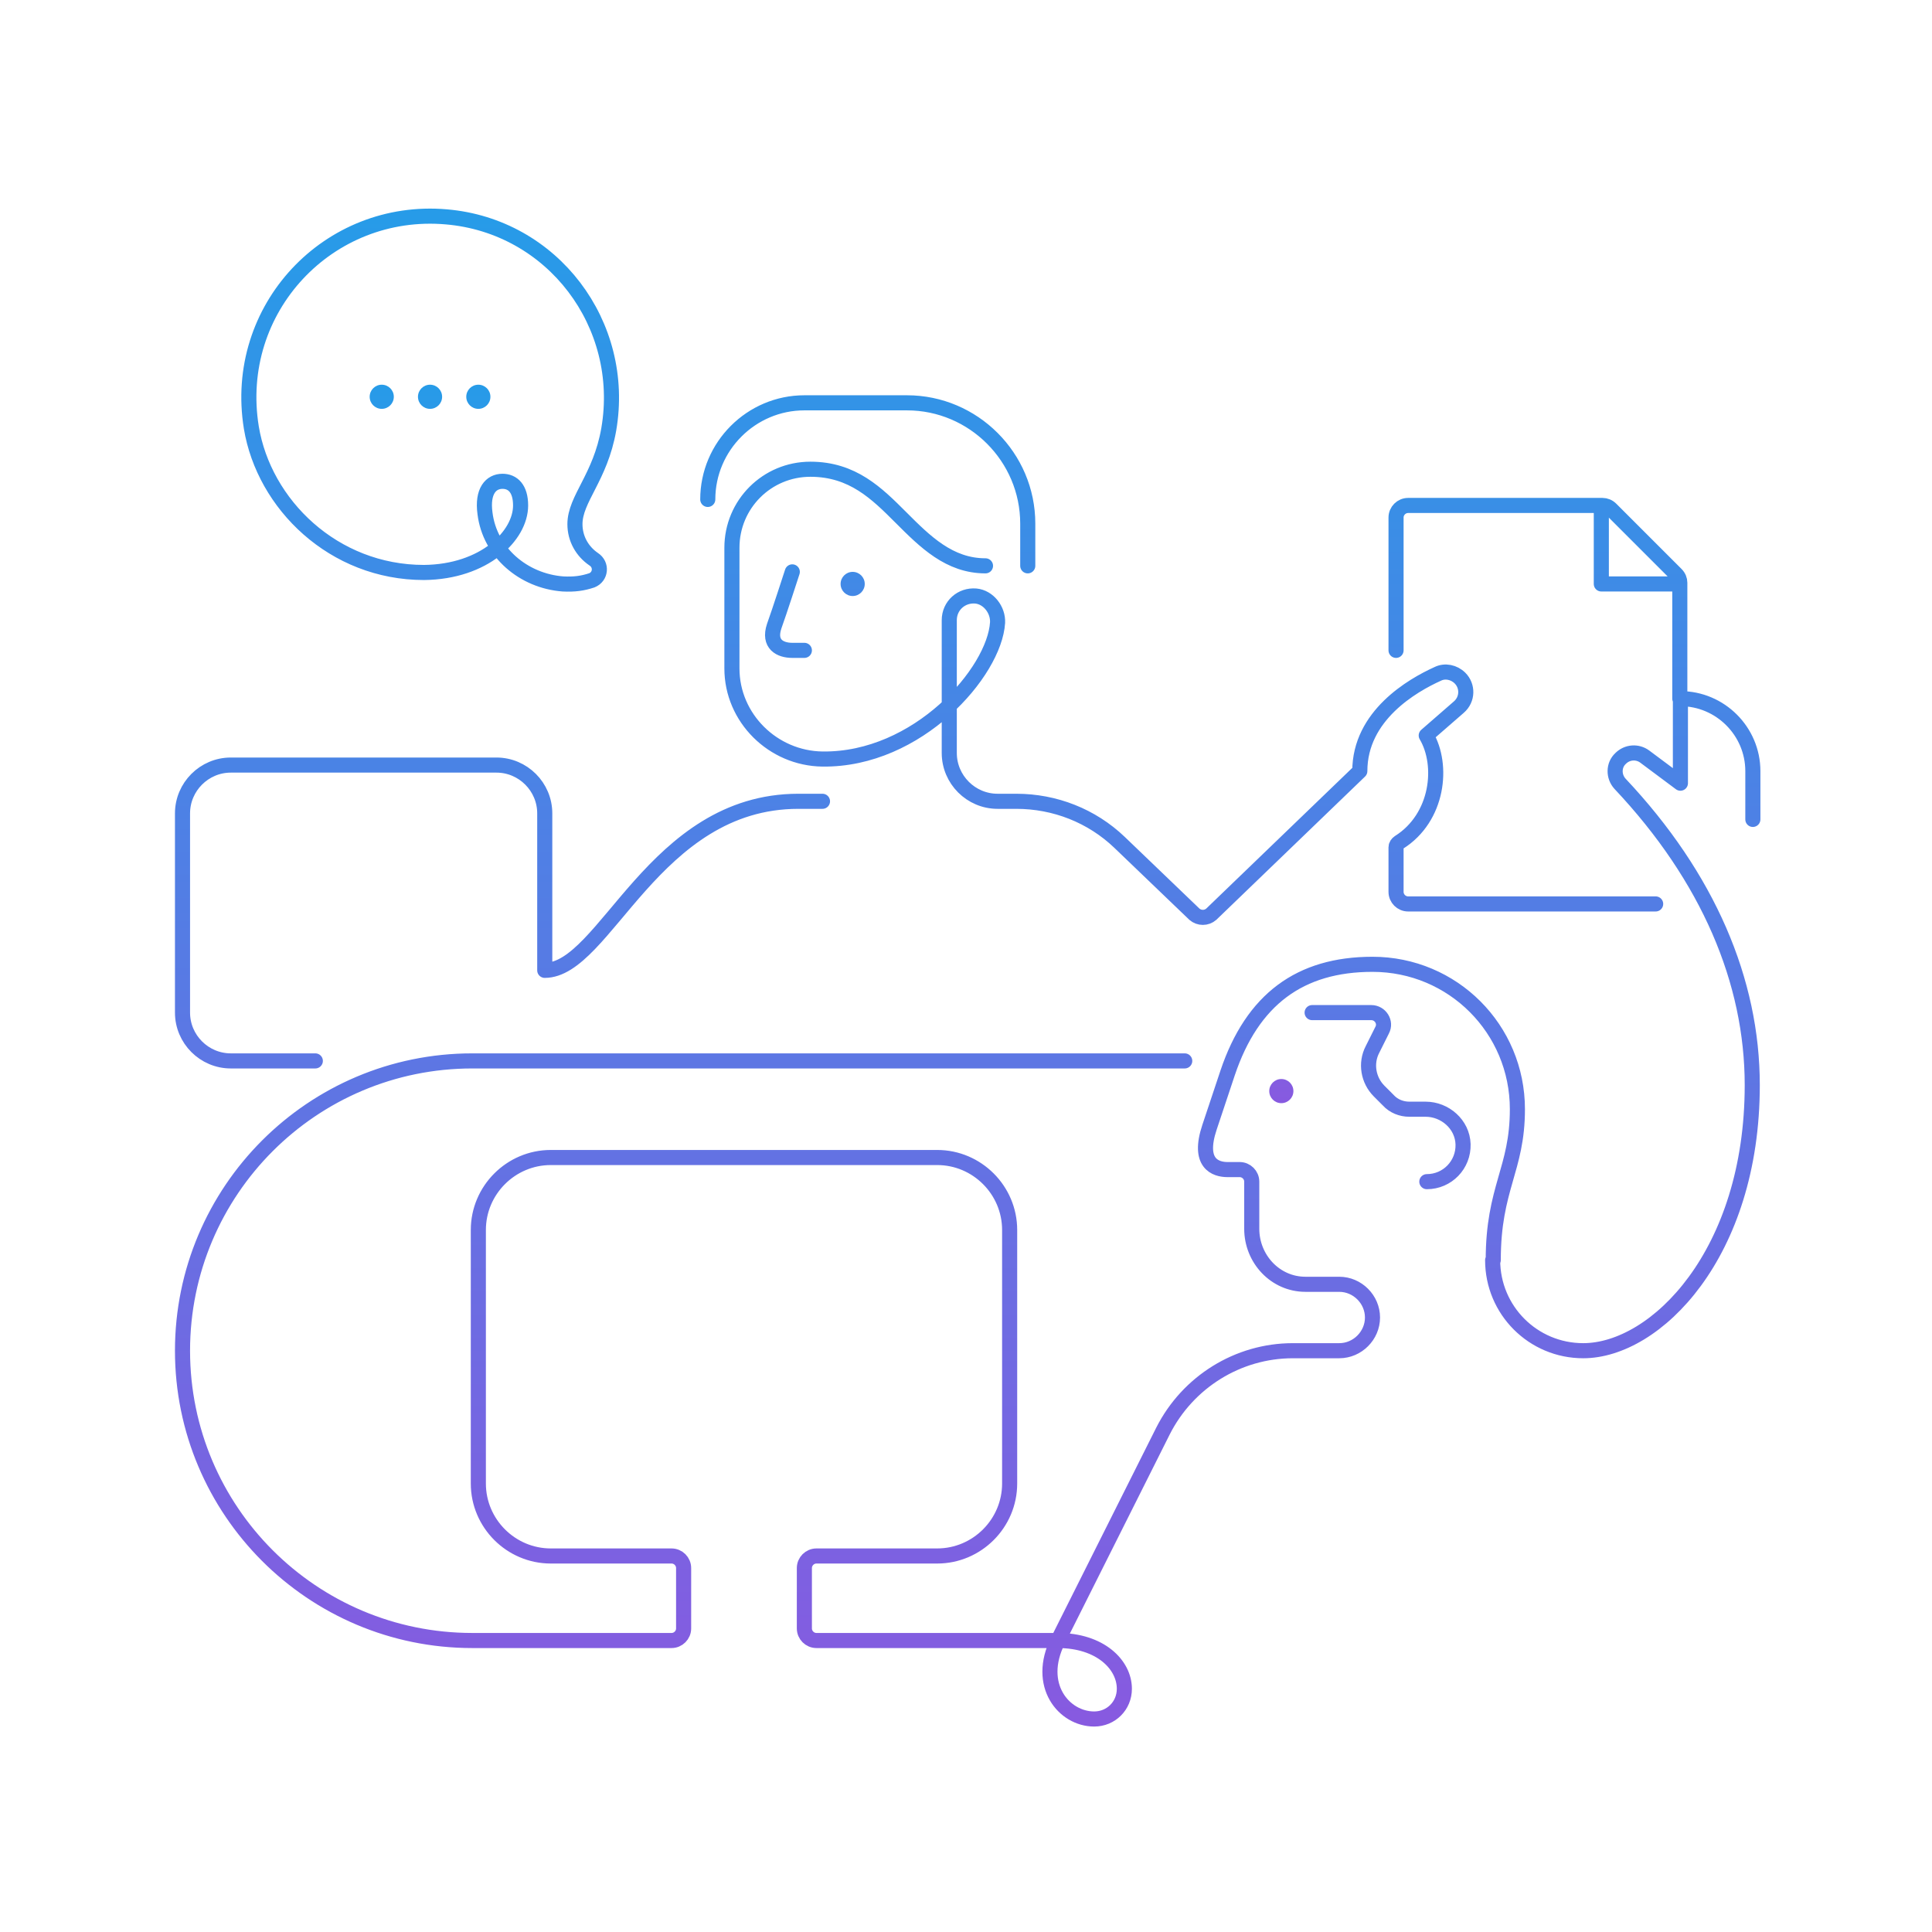<svg width="320" height="320" viewBox="0 0 320 320" fill="none" xmlns="http://www.w3.org/2000/svg">
<path d="M131.229 94.72C131.229 94.72 129.029 101.52 128.229 103.72C127.229 106.72 129.229 107.72 131.229 107.72H133.229M163.229 93.72C157.229 93.72 153.229 89.72 149.229 85.72C145.229 81.72 141.229 77.72 134.229 77.72C127.029 77.72 121.229 83.52 121.229 90.72V110.72C121.229 118.92 128.029 125.62 136.229 125.72C152.029 125.92 164.729 111.32 165.229 103.12C165.329 101.02 163.729 98.92 161.629 98.72C159.229 98.52 157.229 100.32 157.229 102.72V124.72C157.229 129.12 160.829 132.72 165.229 132.72H168.329C174.729 132.72 180.829 135.12 185.429 139.52L197.829 151.42C198.629 152.12 199.829 152.12 200.629 151.42L225.229 127.72C225.229 118.52 233.929 113.52 238.129 111.62C239.329 111.02 240.829 111.32 241.829 112.32C243.129 113.62 243.129 115.82 241.629 117.12L236.229 121.82C239.129 126.72 238.229 135.42 231.729 139.52C231.429 139.72 231.229 140.02 231.229 140.32V147.72C231.229 148.82 232.129 149.72 233.229 149.72H274.229M117.229 82.72C117.229 73.92 124.429 66.72 133.229 66.72C138.229 66.72 150.229 66.72 150.229 66.72C161.229 66.72 170.229 75.72 170.229 86.72V93.72M175.229 271.72H135.229C134.129 271.72 133.229 270.82 133.229 269.72V259.72C133.229 258.62 134.129 257.72 135.229 257.72H155.229C161.829 257.72 167.229 252.32 167.229 245.72V203.72C167.229 197.12 161.829 191.72 155.229 191.72H91.228C84.629 191.72 79.228 197.12 79.228 203.72V245.72C79.228 252.32 84.629 257.72 91.228 257.72H111.229C112.329 257.72 113.229 258.62 113.229 259.72V269.72C113.229 270.82 112.329 271.72 111.229 271.72H78.228C51.728 271.72 30.229 250.22 30.229 223.72C30.229 197.22 51.728 175.72 78.228 175.72H196.229M175.229 271.72L192.629 237.02C196.729 228.92 205.029 223.72 214.129 223.72H221.829C224.829 223.72 227.329 221.22 227.329 218.22C227.329 215.22 224.829 212.72 221.829 212.72H216.229C211.229 212.72 207.329 208.52 207.329 203.52V195.72C207.329 194.62 206.429 193.72 205.329 193.72H203.329C201.329 193.72 198.329 192.72 200.329 186.72L203.329 177.72C207.429 165.52 215.329 159.72 227.329 159.72C240.629 159.72 251.329 170.42 251.329 183.72C251.329 193.72 247.329 196.72 247.329 208.72M175.229 271.72C171.529 279.12 176.229 284.72 181.229 284.72C184.029 284.72 186.229 282.52 186.229 279.72C186.229 275.72 182.229 271.72 175.229 271.72ZM52.228 175.72H38.228C33.828 175.72 30.229 172.12 30.229 167.72V134.72C30.229 130.32 33.828 126.72 38.228 126.72H82.228C86.629 126.72 90.228 130.32 90.228 134.72V160.72C100.229 160.72 108.229 132.72 132.229 132.72H136.229M231.229 107.72V85.72C231.229 84.62 232.129 83.72 233.229 83.72H265.429C265.929 83.72 266.429 83.92 266.829 84.32L277.629 95.12C278.029 95.52 278.229 96.02 278.229 96.52V115.72M265.229 84.72V96.72H277.229M236.329 195.72C239.729 195.72 242.429 192.92 242.329 189.52C242.229 186.22 239.329 183.72 236.129 183.72H233.429C232.129 183.72 230.829 183.22 229.929 182.22L228.429 180.72C226.629 178.92 226.129 176.12 227.329 173.82L228.929 170.62C229.629 169.32 228.629 167.72 227.129 167.72H217.329M247.229 208.72C247.229 217.02 253.929 223.72 262.229 223.72C274.229 223.72 290.229 207.72 290.229 179.72C290.229 162.52 282.929 145.32 268.329 129.82C267.229 128.62 267.229 126.72 268.429 125.62C269.529 124.52 271.229 124.42 272.429 125.32L278.329 129.72V115.72C284.929 115.72 290.328 121.12 290.328 127.72V135.72M86.228 83.72C86.228 80.92 84.928 79.72 83.228 79.72C81.329 79.72 79.829 81.32 80.329 85.02C81.129 91.52 86.728 96.22 93.228 96.72C95.129 96.82 96.528 96.62 98.028 96.12C99.528 95.52 99.728 93.52 98.329 92.62C96.428 91.32 95.228 89.22 95.228 86.82C95.228 82.62 99.428 79.12 100.829 71.12C103.829 53.72 91.528 37.42 73.928 35.92C54.428 34.22 38.428 51.12 41.629 70.82C43.728 83.52 55.228 94.82 70.228 94.82C80.228 94.72 86.228 88.72 86.228 83.72Z" stroke="url(#paint0_linear_3377_340)" stroke-width="2.5" stroke-miterlimit="10" stroke-linecap="round" stroke-linejoin="round"/>
<path d="M141.229 98.719C142.333 98.719 143.229 97.824 143.229 96.719C143.229 95.615 142.333 94.719 141.229 94.719C140.124 94.719 139.229 95.615 139.229 96.719C139.229 97.824 140.124 98.719 141.229 98.719Z" fill="url(#paint1_linear_3377_340)"/>
<path d="M212.229 182.719C213.333 182.719 214.229 181.824 214.229 180.719C214.229 179.615 213.333 178.719 212.229 178.719C211.124 178.719 210.229 179.615 210.229 180.719C210.229 181.824 211.124 182.719 212.229 182.719Z" fill="url(#paint2_linear_3377_340)"/>
<path d="M63.228 67.719C64.333 67.719 65.228 66.824 65.228 65.719C65.228 64.615 64.333 63.719 63.228 63.719C62.124 63.719 61.228 64.615 61.228 65.719C61.228 66.824 62.124 67.719 63.228 67.719Z" fill="url(#paint3_linear_3377_340)"/>
<path d="M71.228 67.719C72.333 67.719 73.228 66.824 73.228 65.719C73.228 64.615 72.333 63.719 71.228 63.719C70.124 63.719 69.228 64.615 69.228 65.719C69.228 66.824 70.124 67.719 71.228 67.719Z" fill="url(#paint4_linear_3377_340)"/>
<path d="M79.228 67.719C80.333 67.719 81.228 66.824 81.228 65.719C81.228 64.615 80.333 63.719 79.228 63.719C78.124 63.719 77.228 64.615 77.228 65.719C77.228 66.824 78.124 67.719 79.228 67.719Z" fill="url(#paint5_linear_3377_340)"/>
<defs>
<linearGradient id="paint0_linear_3377_340" x1="160.279" y1="35.801" x2="160.279" y2="284.72" gradientUnits="userSpaceOnUse">
<stop stop-color="#279BE8"/>
<stop offset="1" stop-color="#875AE0"/>
</linearGradient>
<linearGradient id="paint1_linear_3377_340" x1="137.729" y1="63.719" x2="137.729" y2="182.719" gradientUnits="userSpaceOnUse">
<stop stop-color="#279BE8"/>
<stop offset="1" stop-color="#875AE0"/>
</linearGradient>
<linearGradient id="paint2_linear_3377_340" x1="137.729" y1="63.719" x2="137.729" y2="182.719" gradientUnits="userSpaceOnUse">
<stop stop-color="#279BE8"/>
<stop offset="1" stop-color="#875AE0"/>
</linearGradient>
<linearGradient id="paint3_linear_3377_340" x1="137.729" y1="63.719" x2="137.729" y2="182.719" gradientUnits="userSpaceOnUse">
<stop stop-color="#279BE8"/>
<stop offset="1" stop-color="#875AE0"/>
</linearGradient>
<linearGradient id="paint4_linear_3377_340" x1="137.729" y1="63.719" x2="137.729" y2="182.719" gradientUnits="userSpaceOnUse">
<stop stop-color="#279BE8"/>
<stop offset="1" stop-color="#875AE0"/>
</linearGradient>
<linearGradient id="paint5_linear_3377_340" x1="137.729" y1="63.719" x2="137.729" y2="182.719" gradientUnits="userSpaceOnUse">
<stop stop-color="#279BE8"/>
<stop offset="1" stop-color="#875AE0"/>
</linearGradient>
</defs>
</svg>
